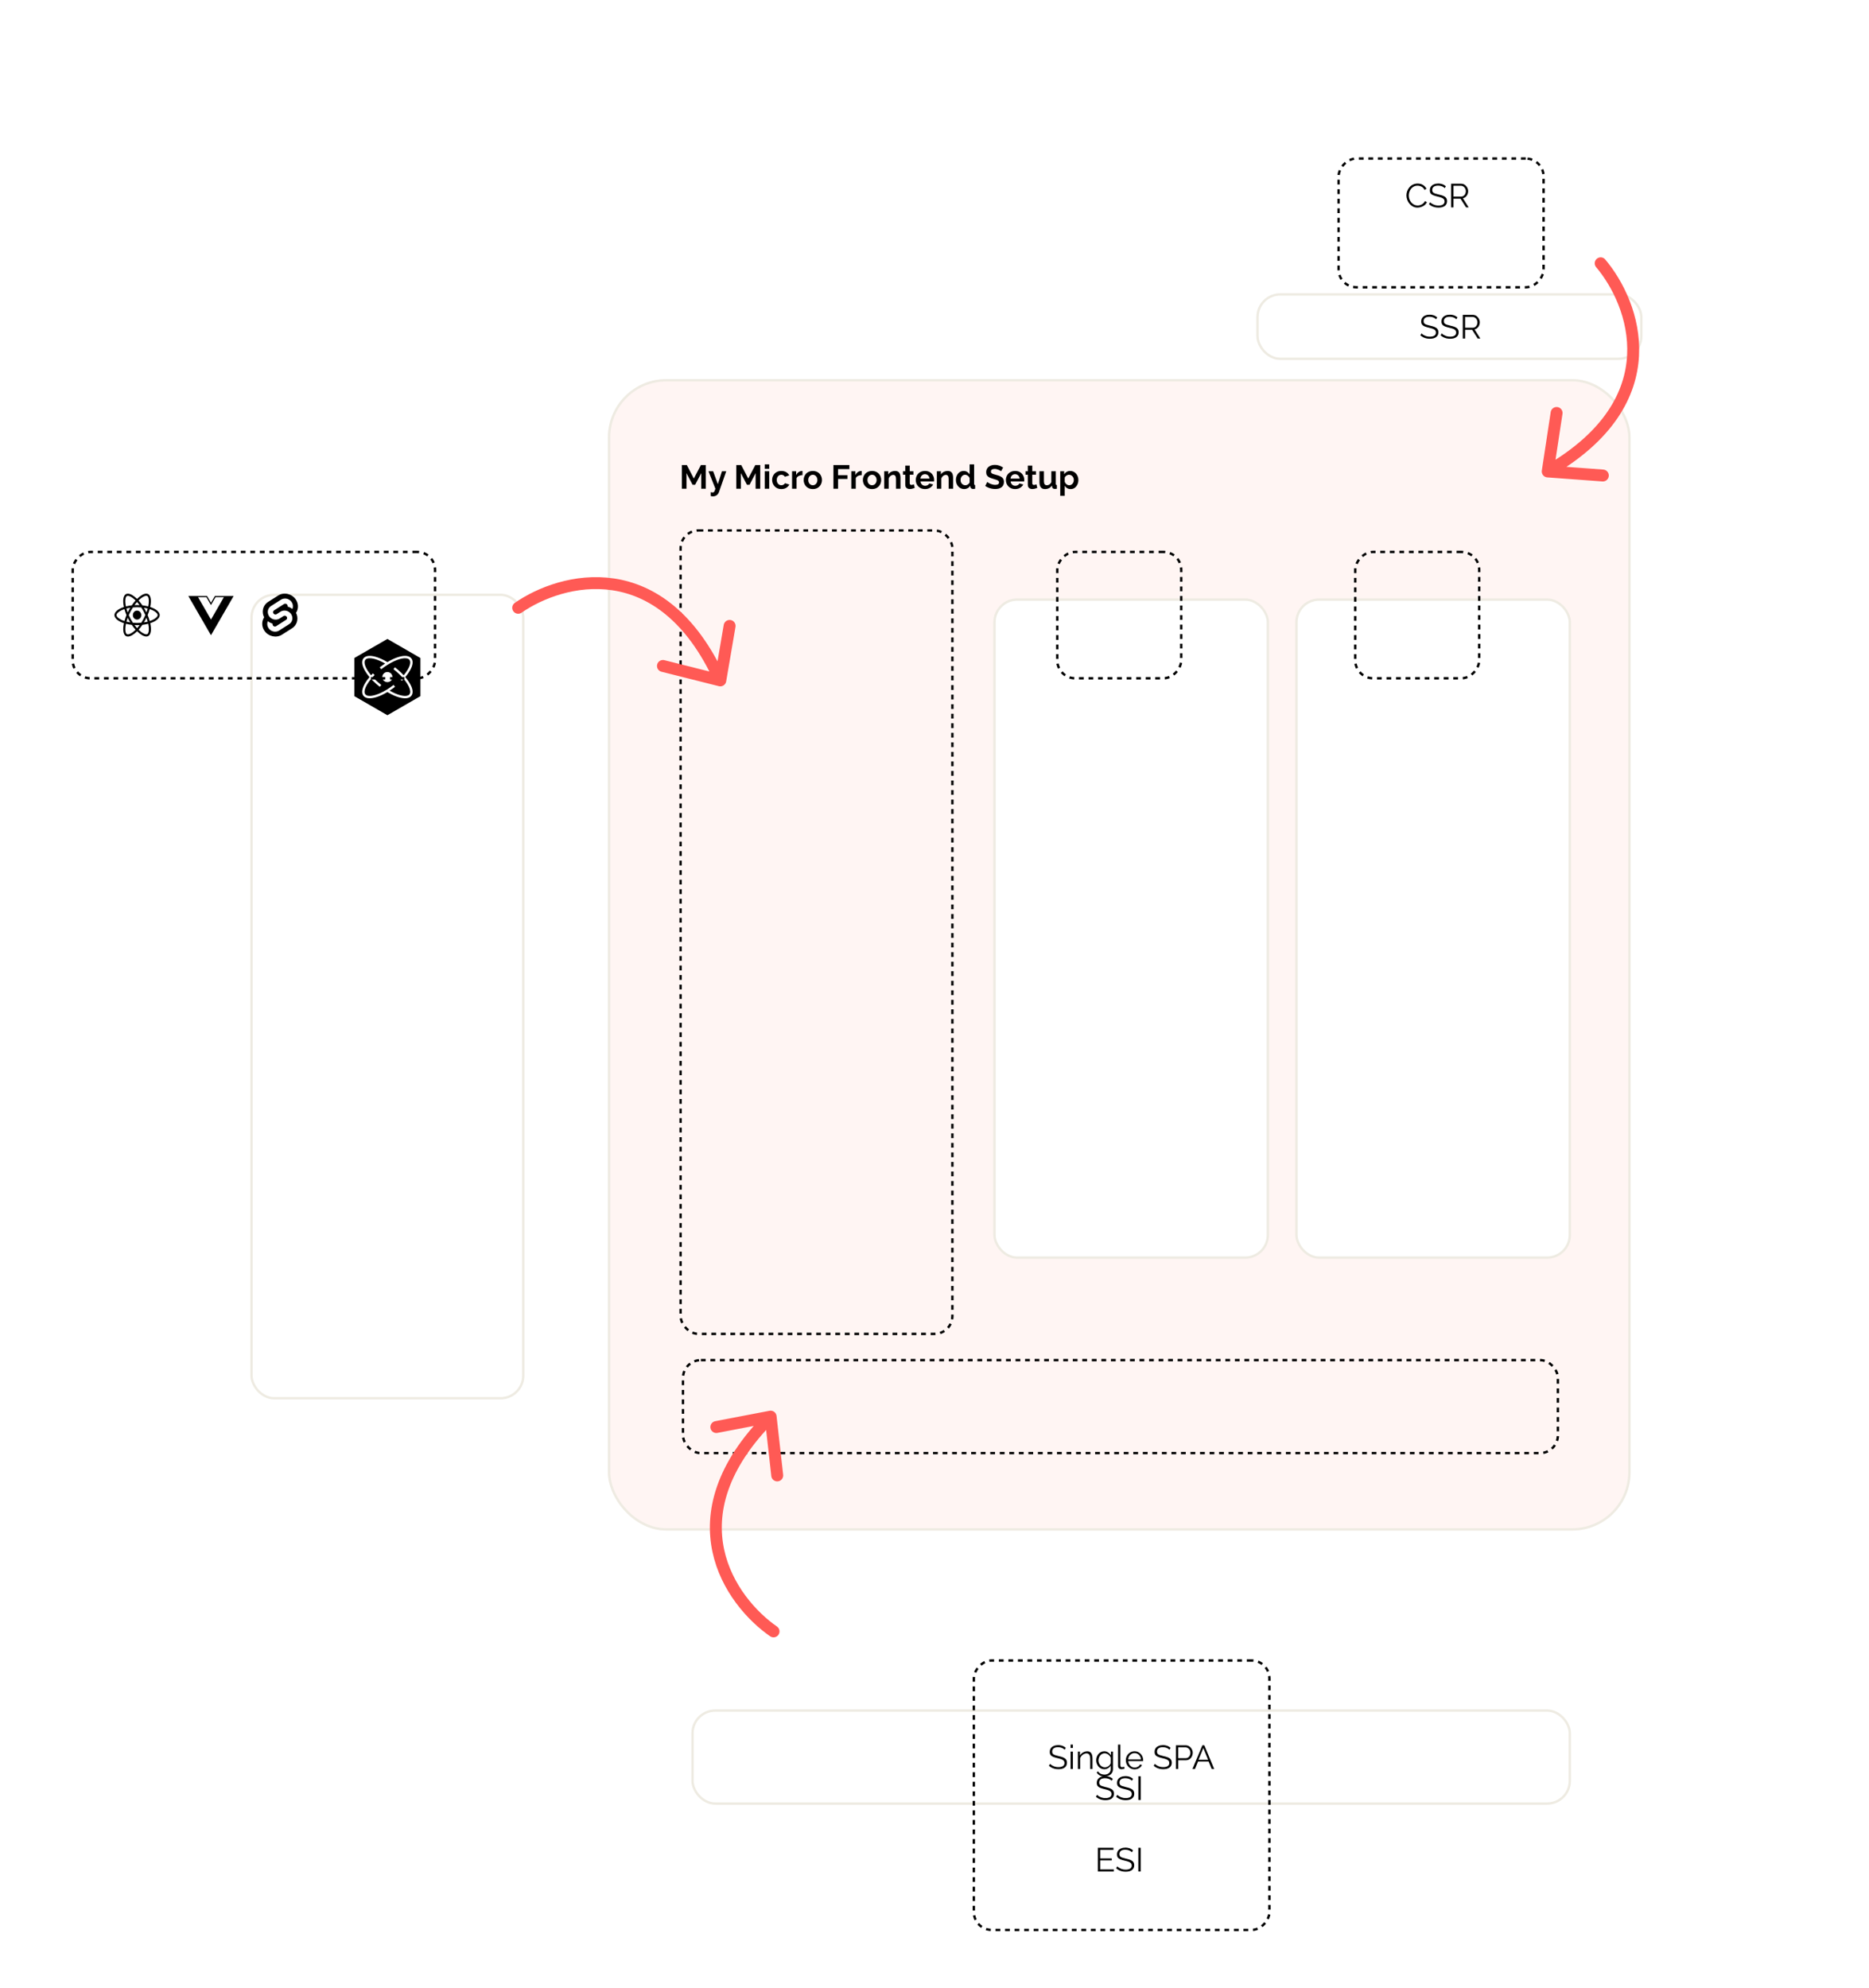 <svg width="784" height="834" viewBox="0 0 784 834" fill="none" xmlns="http://www.w3.org/2000/svg">
    <g filter="url(#filter0_i_0_1)">
        <g clip-path="url(#clip0_0_1)">
            <rect x="255" y="157" width="429" height="483" rx="24.5" fill="#FFF5F3"/>
            <g filter="url(#filter1_ddddd_0_1)">
                <rect x="412.167" y="222.5" width="114.667" height="276" rx="9.5" fill="white"/>
                <rect x="412.167" y="222.5" width="114.667" height="276" rx="9.5" stroke="#EEEBE2"/>
                <rect x="538.833" y="222.5" width="114.667" height="276" rx="9.5" fill="white"/>
                <rect x="538.833" y="222.5" width="114.667" height="276" rx="9.5" stroke="#EEEBE2"/>
            </g>
            <path d="M294.142 203V196.476L291.594 201.334H290.516L287.968 196.476V203H286.036V193.06H288.108L291.048 198.716L294.016 193.06H296.074V203H294.142ZM298.121 204.428C298.289 204.465 298.443 204.498 298.583 204.526C298.733 204.554 298.859 204.568 298.961 204.568C299.139 204.568 299.283 204.521 299.395 204.428C299.517 204.344 299.633 204.185 299.745 203.952C299.857 203.728 299.974 203.411 300.095 203L297.197 195.664H299.143L301.117 201.082L302.853 195.664H304.645L301.565 204.456C301.453 204.783 301.281 205.077 301.047 205.338C300.823 205.609 300.539 205.819 300.193 205.968C299.857 206.127 299.479 206.206 299.059 206.206C298.91 206.206 298.761 206.192 298.611 206.164C298.462 206.145 298.299 206.108 298.121 206.052V204.428ZM316.96 203V196.476L314.412 201.334H313.334L310.786 196.476V203H308.854V193.06H310.926L313.866 198.716L316.834 193.06H318.892V203H316.96ZM320.786 203V195.664H322.662V203H320.786ZM320.786 194.642V192.78H322.662V194.642H320.786ZM327.77 203.14C327.173 203.14 326.636 203.042 326.16 202.846C325.684 202.641 325.278 202.361 324.942 202.006C324.606 201.642 324.345 201.231 324.158 200.774C323.981 200.317 323.892 199.836 323.892 199.332C323.892 198.641 324.046 198.011 324.354 197.442C324.671 196.863 325.119 196.401 325.698 196.056C326.277 195.711 326.963 195.538 327.756 195.538C328.549 195.538 329.231 195.711 329.8 196.056C330.369 196.401 330.794 196.854 331.074 197.414L329.24 197.974C329.081 197.703 328.871 197.498 328.61 197.358C328.349 197.209 328.059 197.134 327.742 197.134C327.387 197.134 327.061 197.227 326.762 197.414C326.473 197.591 326.244 197.848 326.076 198.184C325.908 198.511 325.824 198.893 325.824 199.332C325.824 199.761 325.908 200.144 326.076 200.48C326.253 200.807 326.487 201.068 326.776 201.264C327.065 201.451 327.387 201.544 327.742 201.544C327.966 201.544 328.176 201.507 328.372 201.432C328.577 201.357 328.759 201.255 328.918 201.124C329.077 200.993 329.193 200.844 329.268 200.676L331.102 201.236C330.934 201.6 330.687 201.927 330.36 202.216C330.043 202.505 329.665 202.734 329.226 202.902C328.797 203.061 328.311 203.14 327.77 203.14ZM336.624 197.288C336.055 197.288 335.546 197.4 335.098 197.624C334.65 197.839 334.328 198.151 334.132 198.562V203H332.256V195.664H333.978V197.232C334.24 196.728 334.571 196.331 334.972 196.042C335.374 195.753 335.798 195.594 336.246 195.566C336.349 195.566 336.428 195.566 336.484 195.566C336.54 195.566 336.587 195.571 336.624 195.58V197.288ZM340.963 203.14C340.365 203.14 339.829 203.042 339.353 202.846C338.877 202.641 338.471 202.361 338.135 202.006C337.808 201.651 337.556 201.245 337.379 200.788C337.201 200.331 337.113 199.85 337.113 199.346C337.113 198.833 337.201 198.347 337.379 197.89C337.556 197.433 337.808 197.027 338.135 196.672C338.471 196.317 338.877 196.042 339.353 195.846C339.829 195.641 340.365 195.538 340.963 195.538C341.56 195.538 342.092 195.641 342.559 195.846C343.035 196.042 343.441 196.317 343.777 196.672C344.113 197.027 344.365 197.433 344.533 197.89C344.71 198.347 344.799 198.833 344.799 199.346C344.799 199.85 344.71 200.331 344.533 200.788C344.365 201.245 344.113 201.651 343.777 202.006C343.45 202.361 343.049 202.641 342.573 202.846C342.097 203.042 341.56 203.14 340.963 203.14ZM339.045 199.346C339.045 199.775 339.129 200.158 339.297 200.494C339.465 200.821 339.693 201.077 339.983 201.264C340.272 201.451 340.599 201.544 340.963 201.544C341.317 201.544 341.639 201.451 341.929 201.264C342.218 201.068 342.447 200.807 342.615 200.48C342.792 200.144 342.881 199.761 342.881 199.332C342.881 198.912 342.792 198.534 342.615 198.198C342.447 197.862 342.218 197.601 341.929 197.414C341.639 197.227 341.317 197.134 340.963 197.134C340.599 197.134 340.272 197.232 339.983 197.428C339.693 197.615 339.465 197.876 339.297 198.212C339.129 198.539 339.045 198.917 339.045 199.346ZM349.61 203V193.06H356.288V194.754H351.542V197.316H355.49V198.884H351.542V203H349.61ZM361.466 197.288C360.897 197.288 360.388 197.4 359.94 197.624C359.492 197.839 359.17 198.151 358.974 198.562V203H357.098V195.664H358.82V197.232C359.081 196.728 359.413 196.331 359.814 196.042C360.215 195.753 360.64 195.594 361.088 195.566C361.191 195.566 361.27 195.566 361.326 195.566C361.382 195.566 361.429 195.571 361.466 195.58V197.288ZM365.805 203.14C365.207 203.14 364.671 203.042 364.195 202.846C363.719 202.641 363.313 202.361 362.977 202.006C362.65 201.651 362.398 201.245 362.221 200.788C362.043 200.331 361.955 199.85 361.955 199.346C361.955 198.833 362.043 198.347 362.221 197.89C362.398 197.433 362.65 197.027 362.977 196.672C363.313 196.317 363.719 196.042 364.195 195.846C364.671 195.641 365.207 195.538 365.805 195.538C366.402 195.538 366.934 195.641 367.401 195.846C367.877 196.042 368.283 196.317 368.619 196.672C368.955 197.027 369.207 197.433 369.375 197.89C369.552 198.347 369.641 198.833 369.641 199.346C369.641 199.85 369.552 200.331 369.375 200.788C369.207 201.245 368.955 201.651 368.619 202.006C368.292 202.361 367.891 202.641 367.415 202.846C366.939 203.042 366.402 203.14 365.805 203.14ZM363.887 199.346C363.887 199.775 363.971 200.158 364.139 200.494C364.307 200.821 364.535 201.077 364.825 201.264C365.114 201.451 365.441 201.544 365.805 201.544C366.159 201.544 366.481 201.451 366.771 201.264C367.06 201.068 367.289 200.807 367.457 200.48C367.634 200.144 367.723 199.761 367.723 199.332C367.723 198.912 367.634 198.534 367.457 198.198C367.289 197.862 367.06 197.601 366.771 197.414C366.481 197.227 366.159 197.134 365.805 197.134C365.441 197.134 365.114 197.232 364.825 197.428C364.535 197.615 364.307 197.876 364.139 198.212C363.971 198.539 363.887 198.917 363.887 199.346ZM377.725 203H375.849V198.884C375.849 198.296 375.746 197.867 375.541 197.596C375.335 197.325 375.051 197.19 374.687 197.19C374.435 197.19 374.178 197.255 373.917 197.386C373.665 197.517 373.436 197.699 373.231 197.932C373.025 198.156 372.876 198.417 372.783 198.716V203H370.907V195.664H372.601V197.022C372.787 196.705 373.025 196.439 373.315 196.224C373.604 196 373.935 195.832 374.309 195.72C374.691 195.599 375.093 195.538 375.513 195.538C375.97 195.538 376.343 195.622 376.633 195.79C376.931 195.949 377.155 196.168 377.305 196.448C377.463 196.719 377.571 197.027 377.627 197.372C377.692 197.717 377.725 198.067 377.725 198.422V203ZM383.711 202.622C383.552 202.687 383.361 202.762 383.137 202.846C382.913 202.93 382.67 202.995 382.409 203.042C382.157 203.098 381.9 203.126 381.639 203.126C381.294 203.126 380.976 203.065 380.687 202.944C380.398 202.823 380.164 202.631 379.987 202.37C379.819 202.099 379.735 201.749 379.735 201.32V197.106H378.769V195.664H379.735V193.284H381.611V195.664H383.151V197.106H381.611V200.69C381.62 200.942 381.69 201.124 381.821 201.236C381.952 201.348 382.115 201.404 382.311 201.404C382.507 201.404 382.698 201.371 382.885 201.306C383.072 201.241 383.221 201.185 383.333 201.138L383.711 202.622ZM388.008 203.14C387.42 203.14 386.888 203.042 386.412 202.846C385.936 202.641 385.53 202.365 385.194 202.02C384.858 201.665 384.597 201.264 384.41 200.816C384.233 200.359 384.144 199.878 384.144 199.374C384.144 198.674 384.298 198.035 384.606 197.456C384.923 196.877 385.371 196.415 385.95 196.07C386.538 195.715 387.229 195.538 388.022 195.538C388.825 195.538 389.511 195.715 390.08 196.07C390.649 196.415 391.083 196.877 391.382 197.456C391.69 198.025 391.844 198.641 391.844 199.304C391.844 199.416 391.839 199.533 391.83 199.654C391.821 199.766 391.811 199.859 391.802 199.934H386.132C386.169 200.307 386.277 200.634 386.454 200.914C386.641 201.194 386.874 201.409 387.154 201.558C387.443 201.698 387.751 201.768 388.078 201.768C388.451 201.768 388.801 201.679 389.128 201.502C389.464 201.315 389.693 201.073 389.814 200.774L391.424 201.222C391.247 201.595 390.99 201.927 390.654 202.216C390.327 202.505 389.94 202.734 389.492 202.902C389.044 203.061 388.549 203.14 388.008 203.14ZM386.09 198.744H389.926C389.889 198.371 389.781 198.049 389.604 197.778C389.436 197.498 389.212 197.283 388.932 197.134C388.652 196.975 388.339 196.896 387.994 196.896C387.658 196.896 387.35 196.975 387.07 197.134C386.799 197.283 386.575 197.498 386.398 197.778C386.23 198.049 386.127 198.371 386.09 198.744ZM399.805 203H397.929V198.884C397.929 198.296 397.826 197.867 397.621 197.596C397.415 197.325 397.131 197.19 396.767 197.19C396.515 197.19 396.258 197.255 395.997 197.386C395.745 197.517 395.516 197.699 395.311 197.932C395.105 198.156 394.956 198.417 394.863 198.716V203H392.987V195.664H394.681V197.022C394.867 196.705 395.105 196.439 395.395 196.224C395.684 196 396.015 195.832 396.389 195.72C396.771 195.599 397.173 195.538 397.593 195.538C398.05 195.538 398.423 195.622 398.713 195.79C399.011 195.949 399.235 196.168 399.385 196.448C399.543 196.719 399.651 197.027 399.707 197.372C399.772 197.717 399.805 198.067 399.805 198.422V203ZM400.988 199.332C400.988 198.623 401.128 197.983 401.408 197.414C401.688 196.835 402.075 196.378 402.57 196.042C403.065 195.706 403.629 195.538 404.264 195.538C404.805 195.538 405.291 195.673 405.72 195.944C406.159 196.205 406.499 196.541 406.742 196.952V192.78H408.618V200.9C408.618 201.096 408.651 201.236 408.716 201.32C408.781 201.404 408.893 201.455 409.052 201.474V203C408.725 203.065 408.459 203.098 408.254 203.098C407.918 203.098 407.638 203.014 407.414 202.846C407.199 202.678 407.078 202.459 407.05 202.188L407.022 201.726C406.751 202.183 406.383 202.533 405.916 202.776C405.459 203.019 404.978 203.14 404.474 203.14C403.97 203.14 403.503 203.042 403.074 202.846C402.654 202.65 402.285 202.379 401.968 202.034C401.66 201.689 401.417 201.287 401.24 200.83C401.072 200.363 400.988 199.864 400.988 199.332ZM406.742 200.312V198.562C406.649 198.291 406.499 198.049 406.294 197.834C406.089 197.619 405.86 197.451 405.608 197.33C405.356 197.199 405.104 197.134 404.852 197.134C404.563 197.134 404.301 197.195 404.068 197.316C403.835 197.437 403.629 197.601 403.452 197.806C403.284 198.011 403.153 198.249 403.06 198.52C402.976 198.791 402.934 199.075 402.934 199.374C402.934 199.673 402.981 199.957 403.074 200.228C403.177 200.489 403.321 200.718 403.508 200.914C403.695 201.11 403.909 201.264 404.152 201.376C404.404 201.488 404.675 201.544 404.964 201.544C405.141 201.544 405.319 201.516 405.496 201.46C405.683 201.395 405.855 201.311 406.014 201.208C406.182 201.096 406.327 200.965 406.448 200.816C406.579 200.657 406.677 200.489 406.742 200.312ZM419.927 195.664C419.861 195.599 419.74 195.51 419.563 195.398C419.395 195.286 419.185 195.179 418.933 195.076C418.69 194.973 418.424 194.885 418.135 194.81C417.845 194.726 417.551 194.684 417.253 194.684C416.73 194.684 416.333 194.782 416.063 194.978C415.801 195.174 415.671 195.449 415.671 195.804C415.671 196.075 415.755 196.289 415.923 196.448C416.091 196.607 416.343 196.742 416.679 196.854C417.015 196.966 417.435 197.087 417.939 197.218C418.592 197.377 419.157 197.573 419.633 197.806C420.118 198.03 420.487 198.329 420.739 198.702C421 199.066 421.131 199.551 421.131 200.158C421.131 200.69 421.033 201.147 420.837 201.53C420.641 201.903 420.37 202.207 420.025 202.44C419.679 202.673 419.287 202.846 418.849 202.958C418.41 203.061 417.943 203.112 417.449 203.112C416.954 203.112 416.459 203.061 415.965 202.958C415.47 202.855 414.994 202.711 414.537 202.524C414.079 202.328 413.659 202.095 413.277 201.824L414.131 200.158C414.215 200.242 414.364 200.354 414.579 200.494C414.793 200.625 415.055 200.76 415.363 200.9C415.671 201.031 416.007 201.143 416.371 201.236C416.735 201.329 417.103 201.376 417.477 201.376C417.999 201.376 418.396 201.287 418.667 201.11C418.937 200.933 419.073 200.681 419.073 200.354C419.073 200.055 418.965 199.822 418.751 199.654C418.536 199.486 418.237 199.341 417.855 199.22C417.472 199.089 417.019 198.949 416.497 198.8C415.871 198.623 415.349 198.427 414.929 198.212C414.509 197.988 414.196 197.708 413.991 197.372C413.785 197.036 413.683 196.616 413.683 196.112C413.683 195.431 413.841 194.861 414.159 194.404C414.485 193.937 414.924 193.587 415.475 193.354C416.025 193.111 416.637 192.99 417.309 192.99C417.775 192.99 418.214 193.041 418.625 193.144C419.045 193.247 419.437 193.382 419.801 193.55C420.165 193.718 420.491 193.9 420.781 194.096L419.927 195.664ZM425.811 203.14C425.223 203.14 424.691 203.042 424.215 202.846C423.739 202.641 423.333 202.365 422.997 202.02C422.661 201.665 422.399 201.264 422.213 200.816C422.035 200.359 421.947 199.878 421.947 199.374C421.947 198.674 422.101 198.035 422.409 197.456C422.726 196.877 423.174 196.415 423.753 196.07C424.341 195.715 425.031 195.538 425.825 195.538C426.627 195.538 427.313 195.715 427.883 196.07C428.452 196.415 428.886 196.877 429.185 197.456C429.493 198.025 429.647 198.641 429.647 199.304C429.647 199.416 429.642 199.533 429.633 199.654C429.623 199.766 429.614 199.859 429.605 199.934H423.935C423.972 200.307 424.079 200.634 424.257 200.914C424.443 201.194 424.677 201.409 424.957 201.558C425.246 201.698 425.554 201.768 425.881 201.768C426.254 201.768 426.604 201.679 426.931 201.502C427.267 201.315 427.495 201.073 427.617 200.774L429.227 201.222C429.049 201.595 428.793 201.927 428.457 202.216C428.13 202.505 427.743 202.734 427.295 202.902C426.847 203.061 426.352 203.14 425.811 203.14ZM423.893 198.744H427.729C427.691 198.371 427.584 198.049 427.407 197.778C427.239 197.498 427.015 197.283 426.735 197.134C426.455 196.975 426.142 196.896 425.797 196.896C425.461 196.896 425.153 196.975 424.873 197.134C424.602 197.283 424.378 197.498 424.201 197.778C424.033 198.049 423.93 198.371 423.893 198.744ZM435.117 202.622C434.959 202.687 434.767 202.762 434.543 202.846C434.319 202.93 434.077 202.995 433.815 203.042C433.563 203.098 433.307 203.126 433.045 203.126C432.7 203.126 432.383 203.065 432.093 202.944C431.804 202.823 431.571 202.631 431.393 202.37C431.225 202.099 431.141 201.749 431.141 201.32V197.106H430.175V195.664H431.141V193.284H433.017V195.664H434.557V197.106H433.017V200.69C433.027 200.942 433.097 201.124 433.227 201.236C433.358 201.348 433.521 201.404 433.717 201.404C433.913 201.404 434.105 201.371 434.291 201.306C434.478 201.241 434.627 201.185 434.739 201.138L435.117 202.622ZM436.024 200.256V195.664H437.9V199.85C437.9 200.41 438.003 200.835 438.208 201.124C438.414 201.404 438.717 201.544 439.118 201.544C439.361 201.544 439.599 201.497 439.832 201.404C440.075 201.301 440.294 201.152 440.49 200.956C440.696 200.76 440.868 200.513 441.008 200.214V195.664H442.884V200.9C442.884 201.096 442.917 201.236 442.982 201.32C443.057 201.404 443.174 201.455 443.332 201.474V203C443.146 203.028 442.987 203.047 442.856 203.056C442.735 203.075 442.623 203.084 442.52 203.084C442.184 203.084 441.909 203.009 441.694 202.86C441.489 202.701 441.368 202.487 441.33 202.216L441.288 201.628C440.962 202.123 440.542 202.501 440.028 202.762C439.515 203.014 438.95 203.14 438.334 203.14C437.578 203.14 437.004 202.897 436.612 202.412C436.22 201.917 436.024 201.199 436.024 200.256ZM449.145 203.14C448.575 203.14 448.071 203.014 447.633 202.762C447.203 202.501 446.867 202.151 446.625 201.712V205.982H444.749V195.664H446.387V196.924C446.667 196.495 447.021 196.159 447.451 195.916C447.88 195.664 448.37 195.538 448.921 195.538C449.415 195.538 449.868 195.636 450.279 195.832C450.699 196.028 451.063 196.303 451.371 196.658C451.679 197.003 451.917 197.405 452.085 197.862C452.262 198.31 452.351 198.795 452.351 199.318C452.351 200.027 452.211 200.671 451.931 201.25C451.66 201.829 451.282 202.291 450.797 202.636C450.321 202.972 449.77 203.14 449.145 203.14ZM448.515 201.544C448.804 201.544 449.065 201.483 449.299 201.362C449.532 201.241 449.733 201.077 449.901 200.872C450.078 200.657 450.209 200.419 450.293 200.158C450.386 199.887 450.433 199.607 450.433 199.318C450.433 199.01 450.381 198.725 450.279 198.464C450.185 198.203 450.045 197.974 449.859 197.778C449.672 197.573 449.453 197.414 449.201 197.302C448.958 197.19 448.692 197.134 448.403 197.134C448.225 197.134 448.043 197.167 447.857 197.232C447.679 197.288 447.507 197.372 447.339 197.484C447.171 197.596 447.021 197.727 446.891 197.876C446.769 198.025 446.681 198.189 446.625 198.366V200.088C446.737 200.359 446.886 200.606 447.073 200.83C447.269 201.054 447.493 201.231 447.745 201.362C447.997 201.483 448.253 201.544 448.515 201.544Z" fill="black"/>
        </g>
        <rect x="255.5" y="157.5" width="428" height="482" rx="24" stroke="#EEEBE2"/>
    </g>
    <g filter="url(#filter2_ddddd_0_1)">
        <rect x="100.5" y="222.5" width="114" height="337" rx="9.5" fill="white"/>
        <rect x="100.5" y="222.5" width="114" height="337" rx="9.5" stroke="#EEEBE2"/>
        <path d="M157.501 254.875C156.937 254.875 156.396 255.099 155.998 255.497C155.599 255.896 155.375 256.436 155.375 257C155.375 257.564 155.599 258.104 155.998 258.503C156.396 258.901 156.937 259.125 157.501 259.125C158.064 259.125 158.605 258.901 159.004 258.503C159.402 258.104 159.626 257.564 159.626 257C159.626 256.436 159.402 255.896 159.004 255.497C158.605 255.099 158.064 254.875 157.501 254.875ZM164.833 249.101C165.12 249.094 165.408 249.119 165.69 249.173C165.914 249.217 166.129 249.294 166.33 249.403C166.476 249.484 166.607 249.59 166.717 249.716C166.824 249.84 166.908 249.982 166.963 250.136C167.031 250.33 167.069 250.533 167.075 250.739C167.085 250.999 167.055 251.269 166.998 251.543C166.921 251.898 166.812 252.245 166.673 252.58C166.49 253.025 166.267 253.46 166.019 253.884C165.69 254.439 165.327 254.975 164.93 255.493C164.737 255.748 164.53 255.995 164.323 256.241C164.031 255.924 163.732 255.613 163.426 255.308C162.561 254.458 161.648 253.658 160.693 252.912L160.669 252.893L160.054 253.683L160.078 253.701C161.003 254.423 161.887 255.198 162.723 256.021C163.044 256.337 163.357 256.661 163.661 256.995C163.529 257.139 163.402 257.288 163.266 257.429C163.134 257.568 163 257.705 162.865 257.84L163.571 258.547C163.713 258.406 163.852 258.264 163.989 258.12C164.102 258.003 164.207 257.877 164.319 257.757C164.406 257.861 164.499 257.96 164.583 258.065C165.021 258.602 165.425 259.163 165.795 259.748C166.077 260.196 166.334 260.656 166.547 261.129C166.708 261.476 166.839 261.835 166.938 262.204C167.014 262.481 167.059 262.766 167.074 263.053C167.085 263.291 167.065 263.521 167.007 263.731C166.964 263.892 166.893 264.044 166.798 264.181C166.704 264.315 166.586 264.431 166.45 264.523C166.278 264.636 166.09 264.722 165.893 264.777C165.642 264.849 165.373 264.885 165.093 264.897C164.738 264.911 164.375 264.884 164.007 264.831C163.526 264.757 163.051 264.651 162.585 264.513C161.966 264.331 161.358 264.104 160.759 263.847H160.758C159.978 263.505 159.217 263.122 158.478 262.7L158.445 262.68C159.217 262.182 159.967 261.651 160.693 261.088L160.413 260.728L160.694 261.088L160.718 261.068L160.101 260.281L160.078 260.3C159.154 261.024 158.189 261.694 157.187 262.307C156.4 262.788 155.587 263.225 154.751 263.617C154.125 263.912 153.483 264.168 152.826 264.385C152.328 264.55 151.819 264.682 151.303 264.78C150.928 264.853 150.548 264.893 150.166 264.9C149.878 264.906 149.591 264.882 149.309 264.827C149.085 264.783 148.869 264.706 148.669 264.597C148.376 264.438 148.151 264.178 148.035 263.865C147.967 263.671 147.929 263.467 147.923 263.261C147.916 262.991 147.942 262.721 148.001 262.457C148.074 262.109 148.187 261.764 148.327 261.421C148.515 260.972 148.733 260.537 148.981 260.117C149.473 259.282 150.04 258.494 150.675 257.761C150.985 258.096 151.301 258.424 151.625 258.744C152.478 259.578 153.377 260.364 154.318 261.097L154.933 260.309C154.022 259.599 153.151 258.839 152.326 258.031C151.987 257.697 151.658 257.356 151.338 257.005C151.469 256.86 151.6 256.715 151.731 256.572C151.868 256.43 152.006 256.289 152.145 256.149L151.438 255.443C151.294 255.588 151.151 255.733 151.01 255.88C150.897 255.999 150.79 256.124 150.679 256.244C150.606 256.156 150.527 256.073 150.454 255.984C150.016 255.446 149.608 254.884 149.233 254.3C148.949 253.855 148.694 253.392 148.471 252.913C148.301 252.554 148.164 252.18 148.061 251.796C147.985 251.519 147.939 251.234 147.925 250.947C147.913 250.719 147.935 250.491 147.991 250.271C148.037 250.104 148.106 249.954 148.201 249.819C148.291 249.688 148.413 249.571 148.549 249.477C148.721 249.365 148.909 249.279 149.107 249.224C149.368 249.152 149.636 249.111 149.906 249.104C150.269 249.093 150.632 249.115 150.991 249.168C151.472 249.242 151.948 249.349 152.414 249.488C153.035 249.673 153.645 249.896 154.239 250.155C155.032 250.499 155.805 250.888 156.554 251.32C155.778 251.821 155.025 252.356 154.295 252.923L154.911 253.709C155.82 252.997 156.768 252.336 157.751 251.731C158.54 251.246 159.355 250.806 160.191 250.411C160.823 250.115 161.466 249.851 162.122 249.633C162.622 249.465 163.132 249.33 163.65 249.229C164.047 249.155 164.443 249.107 164.833 249.101ZM164.819 248.101C164.365 248.111 163.912 248.159 163.466 248.245C162.904 248.356 162.349 248.502 161.806 248.684C161.111 248.917 160.43 249.192 159.767 249.505C158.99 249.868 158.239 250.281 157.506 250.719C156.584 250.161 155.625 249.665 154.637 249.236C154.005 248.962 153.357 248.725 152.697 248.528C152.185 248.374 151.663 248.258 151.134 248.179C150.715 248.114 150.291 248.089 149.867 248.105C149.529 248.119 149.179 248.163 148.833 248.261C148.531 248.346 148.245 248.478 147.985 248.653C147.513 248.974 147.174 249.454 147.029 250.005C146.944 250.326 146.909 250.657 146.926 250.988C146.943 251.348 147 251.705 147.095 252.052C147.215 252.491 147.371 252.919 147.563 253.331C147.806 253.849 148.082 254.352 148.39 254.835C148.784 255.453 149.215 256.047 149.679 256.615C149.786 256.745 149.901 256.868 150.01 256.996C149.756 257.291 149.511 257.593 149.274 257.901C148.859 258.445 148.469 259.013 148.118 259.611C147.845 260.071 147.605 260.55 147.401 261.044C147.239 261.435 147.113 261.841 147.023 262.255C146.948 262.597 146.916 262.947 146.926 263.297C146.934 263.61 146.993 263.92 147.099 264.215V264.216C147.297 264.75 147.681 265.195 148.179 265.469C148.47 265.629 148.783 265.743 149.109 265.807C149.462 265.877 149.822 265.908 150.182 265.9C150.619 265.89 151.055 265.845 151.485 265.764L151.486 265.763C152.047 265.66 152.599 265.517 153.139 265.336C153.833 265.105 154.512 264.833 155.174 264.523C155.969 264.15 156.744 263.736 157.497 263.283C157.658 263.379 157.82 263.474 157.985 263.568C158.755 264.011 159.55 264.411 160.365 264.765C160.997 265.039 161.645 265.275 162.305 265.472C162.811 265.621 163.334 265.744 163.867 265.821C164.286 265.884 164.71 265.909 165.134 265.896C165.473 265.883 165.822 265.837 166.169 265.739C166.459 265.655 166.75 265.531 167.017 265.347C167.487 265.025 167.827 264.545 167.973 263.995C168.063 263.664 168.089 263.332 168.075 263.013C168.058 262.653 168.001 262.296 167.906 261.948C167.791 261.526 167.642 261.115 167.459 260.717C167.22 260.2 166.947 259.698 166.643 259.215C166.25 258.599 165.823 258.006 165.365 257.437C165.245 257.289 165.114 257.149 164.991 257.005C165.244 256.71 165.489 256.408 165.727 256.1C166.142 255.555 166.533 254.987 166.883 254.389C167.156 253.929 167.396 253.45 167.601 252.956C167.762 252.565 167.889 252.16 167.978 251.747C168.049 251.413 168.089 251.063 168.075 250.703C168.067 250.39 168.008 250.08 167.902 249.785V249.784C167.704 249.25 167.321 248.805 166.822 248.531C166.531 248.371 166.218 248.258 165.893 248.195C165.539 248.124 165.179 248.093 164.819 248.101ZM157.501 241L171.357 249V265L157.501 273L143.643 265V249L157.501 241Z" fill="black"/>
    </g>
    <g filter="url(#filter3_ddddd_0_1)">
        <rect x="285.5" y="690.5" width="368" height="39" rx="9.5" fill="white"/>
        <rect x="285.5" y="690.5" width="368" height="39" rx="9.5" stroke="#EEEBE2"/>
        <path d="M441.597 706.922C441.457 706.763 441.294 706.623 441.107 706.502C440.92 706.371 440.71 706.259 440.477 706.166C440.244 706.073 439.992 705.998 439.721 705.942C439.46 705.886 439.18 705.858 438.881 705.858C438.013 705.858 437.374 706.026 436.963 706.362C436.562 706.689 436.361 707.137 436.361 707.706C436.361 708.098 436.454 708.406 436.641 708.63C436.837 708.854 437.14 709.036 437.551 709.176C437.962 709.316 438.484 709.461 439.119 709.61C439.828 709.759 440.44 709.937 440.953 710.142C441.466 710.347 441.863 710.627 442.143 710.982C442.423 711.327 442.563 711.799 442.563 712.396C442.563 712.853 442.474 713.25 442.297 713.586C442.12 713.922 441.872 714.202 441.555 714.426C441.238 714.65 440.86 714.818 440.421 714.93C439.982 715.033 439.502 715.084 438.979 715.084C438.466 715.084 437.971 715.033 437.495 714.93C437.028 714.818 436.585 714.659 436.165 714.454C435.745 714.239 435.353 713.969 434.989 713.642L435.479 712.844C435.656 713.031 435.866 713.208 436.109 713.376C436.361 713.535 436.636 713.679 436.935 713.81C437.243 713.941 437.57 714.043 437.915 714.118C438.27 714.183 438.634 714.216 439.007 714.216C439.8 714.216 440.416 714.071 440.855 713.782C441.303 713.493 441.527 713.063 441.527 712.494C441.527 712.083 441.415 711.757 441.191 711.514C440.967 711.262 440.631 711.057 440.183 710.898C439.735 710.739 439.184 710.585 438.531 710.436C437.84 710.277 437.257 710.1 436.781 709.904C436.305 709.708 435.946 709.451 435.703 709.134C435.47 708.807 435.353 708.378 435.353 707.846C435.353 707.23 435.502 706.712 435.801 706.292C436.109 705.863 436.529 705.541 437.061 705.326C437.593 705.102 438.204 704.99 438.895 704.99C439.334 704.99 439.74 705.037 440.113 705.13C440.496 705.214 440.846 705.34 441.163 705.508C441.49 705.676 441.793 705.886 442.073 706.138L441.597 706.922ZM444.095 715V707.706H445.047V715H444.095ZM444.095 706.18V704.78H445.047V706.18H444.095ZM453.276 715H452.324V710.926C452.324 710.067 452.198 709.442 451.946 709.05C451.694 708.649 451.297 708.448 450.756 708.448C450.382 708.448 450.014 708.541 449.65 708.728C449.286 708.905 448.964 709.153 448.684 709.47C448.413 709.778 448.217 710.133 448.096 710.534V715H447.144V707.706H448.012V709.358C448.208 709.003 448.464 708.695 448.782 708.434C449.099 708.163 449.458 707.953 449.86 707.804C450.261 707.655 450.676 707.58 451.106 707.58C451.507 707.58 451.848 707.655 452.128 707.804C452.408 707.953 452.632 708.168 452.8 708.448C452.968 708.719 453.089 709.05 453.164 709.442C453.238 709.825 453.276 710.254 453.276 710.73V715ZM458.232 715.098C457.737 715.098 457.28 714.995 456.86 714.79C456.44 714.585 456.076 714.309 455.768 713.964C455.469 713.609 455.236 713.208 455.068 712.76C454.9 712.312 454.816 711.85 454.816 711.374C454.816 710.861 454.895 710.38 455.054 709.932C455.222 709.475 455.455 709.069 455.754 708.714C456.062 708.359 456.421 708.084 456.832 707.888C457.243 707.683 457.7 707.58 458.204 707.58C458.829 707.58 459.371 707.739 459.828 708.056C460.295 708.373 460.687 708.765 461.004 709.232V707.706H461.858V715.028C461.858 715.7 461.695 716.265 461.368 716.722C461.051 717.189 460.617 717.539 460.066 717.772C459.525 718.005 458.932 718.122 458.288 718.122C457.457 718.122 456.785 717.973 456.272 717.674C455.759 717.375 455.339 716.974 455.012 716.47L455.6 716.008C455.889 716.465 456.272 716.806 456.748 717.03C457.233 717.254 457.747 717.366 458.288 717.366C458.764 717.366 459.198 717.277 459.59 717.1C459.991 716.932 460.309 716.675 460.542 716.33C460.785 715.985 460.906 715.551 460.906 715.028V713.586C460.626 714.043 460.243 714.412 459.758 714.692C459.273 714.963 458.764 715.098 458.232 715.098ZM458.498 714.3C458.787 714.3 459.063 714.249 459.324 714.146C459.595 714.043 459.842 713.908 460.066 713.74C460.29 713.563 460.477 713.367 460.626 713.152C460.775 712.937 460.869 712.718 460.906 712.494V710.24C460.766 709.885 460.565 709.573 460.304 709.302C460.043 709.022 459.744 708.807 459.408 708.658C459.081 708.499 458.741 708.42 458.386 708.42C457.975 708.42 457.607 708.509 457.28 708.686C456.963 708.854 456.692 709.083 456.468 709.372C456.253 709.652 456.085 709.969 455.964 710.324C455.843 710.679 455.782 711.033 455.782 711.388C455.782 711.78 455.852 712.153 455.992 712.508C456.132 712.853 456.323 713.166 456.566 713.446C456.818 713.717 457.107 713.927 457.434 714.076C457.77 714.225 458.125 714.3 458.498 714.3ZM464.002 704.78H464.954V713.348C464.954 713.712 465.019 713.95 465.15 714.062C465.281 714.174 465.439 714.23 465.626 714.23C465.794 714.23 465.962 714.211 466.13 714.174C466.298 714.137 466.443 714.099 466.564 714.062L466.732 714.832C466.555 714.907 466.335 714.967 466.074 715.014C465.822 715.061 465.603 715.084 465.416 715.084C464.987 715.084 464.641 714.958 464.38 714.706C464.128 714.454 464.002 714.109 464.002 713.67V704.78ZM470.925 715.14C470.402 715.14 469.917 715.042 469.469 714.846C469.021 714.641 468.633 714.365 468.307 714.02C467.98 713.665 467.723 713.259 467.537 712.802C467.359 712.345 467.271 711.855 467.271 711.332C467.271 710.651 467.425 710.025 467.733 709.456C468.05 708.887 468.484 708.434 469.035 708.098C469.585 707.753 470.211 707.58 470.911 707.58C471.629 707.58 472.255 707.753 472.787 708.098C473.328 708.443 473.753 708.901 474.061 709.47C474.369 710.03 474.523 710.646 474.523 711.318C474.523 711.393 474.523 711.467 474.523 711.542C474.523 711.607 474.518 711.659 474.509 711.696H468.265C468.311 712.219 468.456 712.685 468.699 713.096C468.951 713.497 469.273 713.819 469.665 714.062C470.066 714.295 470.5 714.412 470.967 714.412C471.443 714.412 471.891 714.291 472.311 714.048C472.74 713.805 473.039 713.488 473.207 713.096L474.033 713.32C473.883 713.665 473.655 713.978 473.347 714.258C473.039 714.538 472.675 714.757 472.255 714.916C471.844 715.065 471.401 715.14 470.925 715.14ZM468.237 711.01H473.627C473.589 710.478 473.445 710.011 473.193 709.61C472.95 709.209 472.628 708.896 472.227 708.672C471.835 708.439 471.401 708.322 470.925 708.322C470.449 708.322 470.015 708.439 469.623 708.672C469.231 708.896 468.909 709.213 468.657 709.624C468.414 710.025 468.274 710.487 468.237 711.01ZM485.566 706.922C485.426 706.763 485.262 706.623 485.076 706.502C484.889 706.371 484.679 706.259 484.446 706.166C484.212 706.073 483.96 705.998 483.69 705.942C483.428 705.886 483.148 705.858 482.85 705.858C481.982 705.858 481.342 706.026 480.932 706.362C480.53 706.689 480.33 707.137 480.33 707.706C480.33 708.098 480.423 708.406 480.61 708.63C480.806 708.854 481.109 709.036 481.52 709.176C481.93 709.316 482.453 709.461 483.088 709.61C483.797 709.759 484.408 709.937 484.922 710.142C485.435 710.347 485.832 710.627 486.112 710.982C486.392 711.327 486.532 711.799 486.532 712.396C486.532 712.853 486.443 713.25 486.266 713.586C486.088 713.922 485.841 714.202 485.524 714.426C485.206 714.65 484.828 714.818 484.39 714.93C483.951 715.033 483.47 715.084 482.948 715.084C482.434 715.084 481.94 715.033 481.464 714.93C480.997 714.818 480.554 714.659 480.134 714.454C479.714 714.239 479.322 713.969 478.958 713.642L479.448 712.844C479.625 713.031 479.835 713.208 480.078 713.376C480.33 713.535 480.605 713.679 480.904 713.81C481.212 713.941 481.538 714.043 481.884 714.118C482.238 714.183 482.602 714.216 482.976 714.216C483.769 714.216 484.385 714.071 484.824 713.782C485.272 713.493 485.496 713.063 485.496 712.494C485.496 712.083 485.384 711.757 485.16 711.514C484.936 711.262 484.6 711.057 484.152 710.898C483.704 710.739 483.153 710.585 482.5 710.436C481.809 710.277 481.226 710.1 480.75 709.904C480.274 709.708 479.914 709.451 479.672 709.134C479.438 708.807 479.322 708.378 479.322 707.846C479.322 707.23 479.471 706.712 479.77 706.292C480.078 705.863 480.498 705.541 481.03 705.326C481.562 705.102 482.173 704.99 482.864 704.99C483.302 704.99 483.708 705.037 484.082 705.13C484.464 705.214 484.814 705.34 485.132 705.508C485.458 705.676 485.762 705.886 486.042 706.138L485.566 706.922ZM488.26 715V705.06H492.376C492.805 705.06 493.197 705.149 493.552 705.326C493.916 705.503 494.228 705.746 494.49 706.054C494.751 706.353 494.956 706.689 495.106 707.062C495.255 707.426 495.33 707.799 495.33 708.182C495.33 708.723 495.208 709.237 494.966 709.722C494.732 710.198 494.401 710.585 493.972 710.884C493.542 711.183 493.038 711.332 492.46 711.332H489.24V715H488.26ZM489.24 710.464H492.418C492.81 710.464 493.15 710.357 493.44 710.142C493.729 709.927 493.953 709.647 494.112 709.302C494.27 708.957 494.35 708.583 494.35 708.182C494.35 707.771 494.256 707.393 494.07 707.048C493.883 706.703 493.636 706.432 493.328 706.236C493.029 706.031 492.698 705.928 492.334 705.928H489.24V710.464ZM499.365 705.06H500.191L504.321 715H503.285L501.997 711.892H497.531L496.257 715H495.207L499.365 705.06ZM501.773 711.122L499.771 706.208L497.741 711.122H501.773Z" fill="black"/>
    </g>
    <path d="M466.316 746.922C466.176 746.763 466.012 746.623 465.826 746.502C465.639 746.371 465.429 746.259 465.196 746.166C464.962 746.073 464.71 745.998 464.44 745.942C464.178 745.886 463.898 745.858 463.6 745.858C462.732 745.858 462.092 746.026 461.682 746.362C461.28 746.689 461.08 747.137 461.08 747.706C461.08 748.098 461.173 748.406 461.36 748.63C461.556 748.854 461.859 749.036 462.27 749.176C462.68 749.316 463.203 749.461 463.838 749.61C464.547 749.759 465.158 749.937 465.672 750.142C466.185 750.347 466.582 750.627 466.862 750.982C467.142 751.327 467.282 751.799 467.282 752.396C467.282 752.853 467.193 753.25 467.016 753.586C466.838 753.922 466.591 754.202 466.274 754.426C465.956 754.65 465.578 754.818 465.14 754.93C464.701 755.033 464.22 755.084 463.698 755.084C463.184 755.084 462.69 755.033 462.214 754.93C461.747 754.818 461.304 754.659 460.884 754.454C460.464 754.239 460.072 753.969 459.708 753.642L460.198 752.844C460.375 753.031 460.585 753.208 460.828 753.376C461.08 753.535 461.355 753.679 461.654 753.81C461.962 753.941 462.288 754.043 462.634 754.118C462.988 754.183 463.352 754.216 463.726 754.216C464.519 754.216 465.135 754.071 465.574 753.782C466.022 753.493 466.246 753.063 466.246 752.494C466.246 752.083 466.134 751.757 465.91 751.514C465.686 751.262 465.35 751.057 464.902 750.898C464.454 750.739 463.903 750.585 463.25 750.436C462.559 750.277 461.976 750.1 461.5 749.904C461.024 749.708 460.664 749.451 460.422 749.134C460.188 748.807 460.072 748.378 460.072 747.846C460.072 747.23 460.221 746.712 460.52 746.292C460.828 745.863 461.248 745.541 461.78 745.326C462.312 745.102 462.923 744.99 463.614 744.99C464.052 744.99 464.458 745.037 464.832 745.13C465.214 745.214 465.564 745.34 465.882 745.508C466.208 745.676 466.512 745.886 466.792 746.138L466.316 746.922ZM474.82 746.922C474.68 746.763 474.516 746.623 474.33 746.502C474.143 746.371 473.933 746.259 473.7 746.166C473.466 746.073 473.214 745.998 472.944 745.942C472.682 745.886 472.402 745.858 472.104 745.858C471.236 745.858 470.596 746.026 470.186 746.362C469.784 746.689 469.584 747.137 469.584 747.706C469.584 748.098 469.677 748.406 469.864 748.63C470.06 748.854 470.363 749.036 470.774 749.176C471.184 749.316 471.707 749.461 472.342 749.61C473.051 749.759 473.662 749.937 474.176 750.142C474.689 750.347 475.086 750.627 475.366 750.982C475.646 751.327 475.786 751.799 475.786 752.396C475.786 752.853 475.697 753.25 475.52 753.586C475.342 753.922 475.095 754.202 474.778 754.426C474.46 754.65 474.082 754.818 473.644 754.93C473.205 755.033 472.724 755.084 472.202 755.084C471.688 755.084 471.194 755.033 470.718 754.93C470.251 754.818 469.808 754.659 469.388 754.454C468.968 754.239 468.576 753.969 468.212 753.642L468.702 752.844C468.879 753.031 469.089 753.208 469.332 753.376C469.584 753.535 469.859 753.679 470.158 753.81C470.466 753.941 470.792 754.043 471.138 754.118C471.492 754.183 471.856 754.216 472.23 754.216C473.023 754.216 473.639 754.071 474.078 753.782C474.526 753.493 474.75 753.063 474.75 752.494C474.75 752.083 474.638 751.757 474.414 751.514C474.19 751.262 473.854 751.057 473.406 750.898C472.958 750.739 472.407 750.585 471.754 750.436C471.063 750.277 470.48 750.1 470.004 749.904C469.528 749.708 469.168 749.451 468.926 749.134C468.692 748.807 468.576 748.378 468.576 747.846C468.576 747.23 468.725 746.712 469.024 746.292C469.332 745.863 469.752 745.541 470.284 745.326C470.816 745.102 471.427 744.99 472.118 744.99C472.556 744.99 472.962 745.037 473.336 745.13C473.718 745.214 474.068 745.34 474.386 745.508C474.712 745.676 475.016 745.886 475.296 746.138L474.82 746.922ZM477.514 755V745.06H478.494V755H477.514Z" fill="black"/>
    <path d="M467.197 784.132V785H460.519V775.06H467.071V775.928H461.499V779.512H466.357V780.338H461.499V784.132H467.197ZM474.806 776.922C474.666 776.763 474.503 776.623 474.316 776.502C474.129 776.371 473.919 776.259 473.686 776.166C473.453 776.073 473.201 775.998 472.93 775.942C472.669 775.886 472.389 775.858 472.09 775.858C471.222 775.858 470.583 776.026 470.172 776.362C469.771 776.689 469.57 777.137 469.57 777.706C469.57 778.098 469.663 778.406 469.85 778.63C470.046 778.854 470.349 779.036 470.76 779.176C471.171 779.316 471.693 779.461 472.328 779.61C473.037 779.759 473.649 779.937 474.162 780.142C474.675 780.347 475.072 780.627 475.352 780.982C475.632 781.327 475.772 781.799 475.772 782.396C475.772 782.853 475.683 783.25 475.506 783.586C475.329 783.922 475.081 784.202 474.764 784.426C474.447 784.65 474.069 784.818 473.63 784.93C473.191 785.033 472.711 785.084 472.188 785.084C471.675 785.084 471.18 785.033 470.704 784.93C470.237 784.818 469.794 784.659 469.374 784.454C468.954 784.239 468.562 783.969 468.198 783.642L468.688 782.844C468.865 783.031 469.075 783.208 469.318 783.376C469.57 783.535 469.845 783.679 470.144 783.81C470.452 783.941 470.779 784.043 471.124 784.118C471.479 784.183 471.843 784.216 472.216 784.216C473.009 784.216 473.625 784.071 474.064 783.782C474.512 783.493 474.736 783.063 474.736 782.494C474.736 782.083 474.624 781.757 474.4 781.514C474.176 781.262 473.84 781.057 473.392 780.898C472.944 780.739 472.393 780.585 471.74 780.436C471.049 780.277 470.466 780.1 469.99 779.904C469.514 779.708 469.155 779.451 468.912 779.134C468.679 778.807 468.562 778.378 468.562 777.846C468.562 777.23 468.711 776.712 469.01 776.292C469.318 775.863 469.738 775.541 470.27 775.326C470.802 775.102 471.413 774.99 472.104 774.99C472.543 774.99 472.949 775.037 473.322 775.13C473.705 775.214 474.055 775.34 474.372 775.508C474.699 775.676 475.002 775.886 475.282 776.138L474.806 776.922ZM477.5 785V775.06H478.48V785H477.5Z" fill="black"/>
    <g filter="url(#filter4_ddddd_0_1)">
        <rect x="522.5" y="96.5" width="161" height="27" rx="9.5" fill="white"/>
        <rect x="522.5" y="96.5" width="161" height="27" rx="9.5" stroke="#EEEBE2"/>
        <path d="M597.402 106.922C597.262 106.763 597.098 106.623 596.912 106.502C596.725 106.371 596.515 106.259 596.282 106.166C596.048 106.073 595.796 105.998 595.526 105.942C595.264 105.886 594.984 105.858 594.686 105.858C593.818 105.858 593.178 106.026 592.768 106.362C592.366 106.689 592.166 107.137 592.166 107.706C592.166 108.098 592.259 108.406 592.446 108.63C592.642 108.854 592.945 109.036 593.356 109.176C593.766 109.316 594.289 109.461 594.924 109.61C595.633 109.759 596.244 109.937 596.758 110.142C597.271 110.347 597.668 110.627 597.948 110.982C598.228 111.327 598.368 111.799 598.368 112.396C598.368 112.853 598.279 113.25 598.102 113.586C597.924 113.922 597.677 114.202 597.36 114.426C597.042 114.65 596.664 114.818 596.226 114.93C595.787 115.033 595.306 115.084 594.784 115.084C594.27 115.084 593.776 115.033 593.3 114.93C592.833 114.818 592.39 114.659 591.97 114.454C591.55 114.239 591.158 113.969 590.794 113.642L591.284 112.844C591.461 113.031 591.671 113.208 591.914 113.376C592.166 113.535 592.441 113.679 592.74 113.81C593.048 113.941 593.374 114.043 593.72 114.118C594.074 114.183 594.438 114.216 594.812 114.216C595.605 114.216 596.221 114.071 596.66 113.782C597.108 113.493 597.332 113.063 597.332 112.494C597.332 112.083 597.22 111.757 596.996 111.514C596.772 111.262 596.436 111.057 595.988 110.898C595.54 110.739 594.989 110.585 594.336 110.436C593.645 110.277 593.062 110.1 592.586 109.904C592.11 109.708 591.75 109.451 591.508 109.134C591.274 108.807 591.158 108.378 591.158 107.846C591.158 107.23 591.307 106.712 591.606 106.292C591.914 105.863 592.334 105.541 592.866 105.326C593.398 105.102 594.009 104.99 594.7 104.99C595.138 104.99 595.544 105.037 595.918 105.13C596.3 105.214 596.65 105.34 596.968 105.508C597.294 105.676 597.598 105.886 597.878 106.138L597.402 106.922ZM605.906 106.922C605.766 106.763 605.602 106.623 605.416 106.502C605.229 106.371 605.019 106.259 604.786 106.166C604.552 106.073 604.3 105.998 604.03 105.942C603.768 105.886 603.488 105.858 603.19 105.858C602.322 105.858 601.682 106.026 601.272 106.362C600.87 106.689 600.67 107.137 600.67 107.706C600.67 108.098 600.763 108.406 600.95 108.63C601.146 108.854 601.449 109.036 601.86 109.176C602.27 109.316 602.793 109.461 603.428 109.61C604.137 109.759 604.748 109.937 605.262 110.142C605.775 110.347 606.172 110.627 606.452 110.982C606.732 111.327 606.872 111.799 606.872 112.396C606.872 112.853 606.783 113.25 606.606 113.586C606.428 113.922 606.181 114.202 605.864 114.426C605.546 114.65 605.168 114.818 604.73 114.93C604.291 115.033 603.81 115.084 603.288 115.084C602.774 115.084 602.28 115.033 601.804 114.93C601.337 114.818 600.894 114.659 600.474 114.454C600.054 114.239 599.662 113.969 599.298 113.642L599.788 112.844C599.965 113.031 600.175 113.208 600.418 113.376C600.67 113.535 600.945 113.679 601.244 113.81C601.552 113.941 601.878 114.043 602.224 114.118C602.578 114.183 602.942 114.216 603.316 114.216C604.109 114.216 604.725 114.071 605.164 113.782C605.612 113.493 605.836 113.063 605.836 112.494C605.836 112.083 605.724 111.757 605.5 111.514C605.276 111.262 604.94 111.057 604.492 110.898C604.044 110.739 603.493 110.585 602.84 110.436C602.149 110.277 601.566 110.1 601.09 109.904C600.614 109.708 600.254 109.451 600.012 109.134C599.778 108.807 599.662 108.378 599.662 107.846C599.662 107.23 599.811 106.712 600.11 106.292C600.418 105.863 600.838 105.541 601.37 105.326C601.902 105.102 602.513 104.99 603.204 104.99C603.642 104.99 604.048 105.037 604.422 105.13C604.804 105.214 605.154 105.34 605.472 105.508C605.798 105.676 606.102 105.886 606.382 106.138L605.906 106.922ZM608.6 115V105.06H612.8C613.229 105.06 613.621 105.149 613.976 105.326C614.33 105.503 614.638 105.746 614.9 106.054C615.17 106.353 615.376 106.689 615.516 107.062C615.665 107.426 615.74 107.799 615.74 108.182C615.74 108.658 615.646 109.106 615.46 109.526C615.282 109.946 615.026 110.301 614.69 110.59C614.363 110.879 613.976 111.071 613.528 111.164L615.964 115H614.858L612.52 111.332H609.58V115H608.6ZM609.58 110.464H612.828C613.22 110.464 613.56 110.357 613.85 110.142C614.139 109.927 614.363 109.647 614.522 109.302C614.68 108.947 614.76 108.574 614.76 108.182C614.76 107.781 614.666 107.412 614.48 107.076C614.302 106.731 614.06 106.455 613.752 106.25C613.453 106.035 613.117 105.928 612.744 105.928H609.58V110.464Z" fill="black"/>
    </g>
    <path d="M589.964 81.96C589.964 81.353 590.067 80.761 590.272 80.182C590.487 79.594 590.795 79.062 591.196 78.586C591.597 78.101 592.092 77.718 592.68 77.438C593.268 77.149 593.935 77.004 594.682 77.004C595.569 77.004 596.325 77.209 596.95 77.62C597.585 78.021 598.051 78.539 598.35 79.174L597.58 79.65C597.365 79.211 597.095 78.866 596.768 78.614C596.441 78.353 596.091 78.166 595.718 78.054C595.354 77.942 594.99 77.886 594.626 77.886C594.029 77.886 593.501 78.007 593.044 78.25C592.587 78.483 592.199 78.801 591.882 79.202C591.574 79.594 591.341 80.037 591.182 80.532C591.023 81.017 590.944 81.512 590.944 82.016C590.944 82.567 591.037 83.094 591.224 83.598C591.411 84.102 591.672 84.55 592.008 84.942C592.344 85.325 592.736 85.633 593.184 85.866C593.641 86.09 594.136 86.202 594.668 86.202C595.041 86.202 595.424 86.137 595.816 86.006C596.208 85.875 596.572 85.675 596.908 85.404C597.253 85.133 597.529 84.783 597.734 84.354L598.546 84.774C598.341 85.269 598.023 85.689 597.594 86.034C597.165 86.379 596.684 86.641 596.152 86.818C595.629 86.995 595.116 87.084 594.612 87.084C593.931 87.084 593.305 86.939 592.736 86.65C592.167 86.351 591.672 85.959 591.252 85.474C590.841 84.979 590.524 84.429 590.3 83.822C590.076 83.206 589.964 82.585 589.964 81.96ZM606.03 78.922C605.89 78.763 605.726 78.623 605.54 78.502C605.353 78.371 605.143 78.259 604.91 78.166C604.676 78.073 604.424 77.998 604.154 77.942C603.892 77.886 603.612 77.858 603.314 77.858C602.446 77.858 601.806 78.026 601.396 78.362C600.994 78.689 600.794 79.137 600.794 79.706C600.794 80.098 600.887 80.406 601.074 80.63C601.27 80.854 601.573 81.036 601.984 81.176C602.394 81.316 602.917 81.461 603.552 81.61C604.261 81.759 604.872 81.937 605.386 82.142C605.899 82.347 606.296 82.627 606.576 82.982C606.856 83.327 606.996 83.799 606.996 84.396C606.996 84.853 606.907 85.25 606.73 85.586C606.552 85.922 606.305 86.202 605.988 86.426C605.67 86.65 605.292 86.818 604.854 86.93C604.415 87.033 603.934 87.084 603.412 87.084C602.898 87.084 602.404 87.033 601.928 86.93C601.461 86.818 601.018 86.659 600.598 86.454C600.178 86.239 599.786 85.969 599.422 85.642L599.912 84.844C600.089 85.031 600.299 85.208 600.542 85.376C600.794 85.535 601.069 85.679 601.368 85.81C601.676 85.941 602.002 86.043 602.348 86.118C602.702 86.183 603.066 86.216 603.44 86.216C604.233 86.216 604.849 86.071 605.288 85.782C605.736 85.493 605.96 85.063 605.96 84.494C605.96 84.083 605.848 83.757 605.624 83.514C605.4 83.262 605.064 83.057 604.616 82.898C604.168 82.739 603.617 82.585 602.964 82.436C602.273 82.277 601.69 82.1 601.214 81.904C600.738 81.708 600.378 81.451 600.136 81.134C599.902 80.807 599.786 80.378 599.786 79.846C599.786 79.23 599.935 78.712 600.234 78.292C600.542 77.863 600.962 77.541 601.494 77.326C602.026 77.102 602.637 76.99 603.328 76.99C603.766 76.99 604.172 77.037 604.546 77.13C604.928 77.214 605.278 77.34 605.596 77.508C605.922 77.676 606.226 77.886 606.506 78.138L606.03 78.922ZM608.724 87V77.06H612.924C613.353 77.06 613.745 77.149 614.1 77.326C614.454 77.503 614.762 77.746 615.024 78.054C615.294 78.353 615.5 78.689 615.64 79.062C615.789 79.426 615.864 79.799 615.864 80.182C615.864 80.658 615.77 81.106 615.584 81.526C615.406 81.946 615.15 82.301 614.814 82.59C614.487 82.879 614.1 83.071 613.652 83.164L616.088 87H614.982L612.644 83.332H609.704V87H608.724ZM609.704 82.464H612.952C613.344 82.464 613.684 82.357 613.974 82.142C614.263 81.927 614.487 81.647 614.646 81.302C614.804 80.947 614.884 80.574 614.884 80.182C614.884 79.781 614.79 79.412 614.604 79.076C614.426 78.731 614.184 78.455 613.876 78.25C613.577 78.035 613.241 77.928 612.868 77.928H609.704V82.464Z" fill="black"/>
    <rect x="285.5" y="222.5" width="114" height="337" rx="7.5" stroke="black" stroke-dasharray="2 2"/>
    <rect x="-0.5" y="0.5" width="152" height="53" rx="7.5" transform="matrix(-1 0 0 1 182 231)" stroke="black" stroke-dasharray="2 2"/>
    <rect x="-0.5" y="0.5" width="52" height="53" rx="7.5" transform="matrix(-1 0 0 1 495 231)" stroke="black" stroke-dasharray="2 2"/>
    <rect x="-0.5" y="0.5" width="52" height="53" rx="7.5" transform="matrix(-1 0 0 1 620 231)" stroke="black" stroke-dasharray="2 2"/>
    <rect x="-0.5" y="0.5" width="124" height="113" rx="7.5" transform="matrix(-1 0 0 1 532 696)" stroke="black" stroke-dasharray="2 2"/>
    <rect x="-0.5" y="0.5" width="86" height="54" rx="7.5" transform="matrix(-1 0 0 1 647 66)" stroke="black" stroke-dasharray="2 2"/>
    <rect x="286.5" y="570.5" width="367" height="39" rx="7.5" stroke="black" stroke-dasharray="2 2"/>
    <path d="M217.367 254.936C235.332 242.456 277.439 231.075 302.15 285.391M302.15 285.391L278.088 279.336M302.15 285.391L306.054 262.533" stroke="#FF5A55" stroke-width="5" stroke-linecap="round"/>
    <path d="M671.442 110.442C685.582 127.132 700.934 167.96 649.228 197.748M649.228 197.748L652.956 173.217M649.228 197.748L672.354 199.449" stroke="#FF5A55" stroke-width="5" stroke-linecap="round"/>
    <path d="M324.483 684.285C306.494 671.84 281.064 636.401 323.259 594.206M323.259 594.206L326.031 618.863M323.259 594.206L300.485 598.569" stroke="#FF5A55" stroke-width="5" stroke-linecap="round"/>
    <path d="M59.265 258.002C59.265 258.501 59.079 258.98 58.747 259.333C58.415 259.686 57.965 259.885 57.496 259.885C57.027 259.885 56.576 259.687 56.244 259.334C55.912 258.981 55.726 258.502 55.726 258.002C55.726 257.503 55.912 257.024 56.244 256.671C56.576 256.318 57.026 256.119 57.495 256.119C57.965 256.119 58.415 256.318 58.747 256.671C59.079 257.024 59.265 257.503 59.265 258.002ZM61.362 249C60.296 249 58.902 249.809 57.492 251.208C56.083 249.816 54.688 249.017 53.623 249.017C53.299 249.017 53.003 249.095 52.748 249.251C51.659 249.919 51.415 252 51.977 254.611C49.568 255.403 48 256.668 48 258.002C48 259.341 49.575 260.61 51.992 261.396C51.435 264.017 51.684 266.101 52.775 266.768C53.028 266.926 53.321 267 53.647 267C54.712 267 56.107 266.192 57.517 264.79C58.926 266.183 60.321 266.982 61.386 266.982C61.71 266.982 62.005 266.907 62.261 266.751C63.349 266.084 63.593 264.003 63.031 261.391C65.433 260.606 67 259.338 67 258.002C67 256.663 65.425 255.394 63.008 254.607C63.565 251.988 63.316 249.902 62.225 249.234C61.962 249.077 61.664 248.996 61.362 249ZM61.358 249.918V249.923C61.536 249.923 61.679 249.96 61.8 250.03C62.327 250.352 62.556 251.575 62.377 253.149C62.335 253.537 62.265 253.945 62.179 254.362C61.37 254.154 60.548 254.003 59.72 253.912C59.226 253.188 58.688 252.5 58.109 251.852C59.369 250.605 60.553 249.921 61.359 249.919L61.358 249.918ZM53.623 249.935C54.424 249.935 55.614 250.615 56.877 251.855C56.334 252.461 55.792 253.149 55.278 253.911C54.447 254.002 53.624 254.153 52.813 254.364C52.728 253.969 52.661 253.57 52.612 253.169C52.43 251.596 52.655 250.373 53.178 250.047C53.328 249.971 53.494 249.939 53.623 249.935ZM57.488 252.503C57.849 252.899 58.208 253.338 58.565 253.82C58.217 253.803 57.86 253.792 57.5 253.792C57.135 253.791 56.776 253.801 56.423 253.82C56.772 253.339 57.132 252.898 57.488 252.503ZM57.5 254.715C58.086 254.715 58.669 254.743 59.243 254.793C59.565 255.284 59.877 255.806 60.18 256.359C60.474 256.899 60.742 257.445 60.986 257.998C60.742 258.55 60.474 259.101 60.184 259.64C59.883 260.196 59.572 260.725 59.25 261.215C58.088 261.323 56.919 261.325 55.757 261.219C55.425 260.711 55.112 260.188 54.82 259.653C54.526 259.113 54.258 258.567 54.014 258.014C54.259 257.453 54.526 256.904 54.816 256.369C55.117 255.813 55.428 255.286 55.75 254.795C56.332 254.741 56.916 254.713 57.5 254.713V254.715ZM54.622 254.929C54.432 255.246 54.242 255.571 54.065 255.905C53.888 256.234 53.72 256.563 53.562 256.894C53.352 256.342 53.174 255.791 53.027 255.254C53.534 255.128 54.068 255.015 54.622 254.929ZM60.37 254.929C60.921 255.014 61.45 255.123 61.958 255.254C61.815 255.787 61.637 256.334 61.435 256.882C61.112 256.212 60.757 255.56 60.371 254.929H60.37ZM62.795 255.497C63.178 255.624 63.541 255.764 63.883 255.916C65.254 256.539 66.141 257.355 66.141 258.001C66.137 258.648 65.25 259.467 63.879 260.086C63.547 260.237 63.183 260.374 62.806 260.501C62.569 259.645 62.278 258.806 61.936 257.991C62.292 257.135 62.577 256.299 62.795 255.495V255.497ZM52.19 255.5C52.41 256.309 52.701 257.148 53.061 258.01C52.721 258.82 52.434 259.654 52.201 260.506C51.818 260.379 51.454 260.238 51.117 260.085C49.746 259.464 48.859 258.648 48.859 258.001C48.859 257.355 49.746 256.534 51.117 255.916C51.449 255.765 51.813 255.628 52.19 255.5ZM61.435 259.104C61.645 259.658 61.823 260.209 61.971 260.745C61.464 260.877 60.929 260.989 60.374 261.073C60.76 260.437 61.114 259.78 61.435 259.104ZM53.562 259.121C53.721 259.451 53.887 259.781 54.069 260.111C54.251 260.44 54.437 260.761 54.627 261.073C54.093 260.991 53.563 260.883 53.039 260.748C53.181 260.218 53.36 259.669 53.562 259.12L53.562 259.121ZM62.187 261.637C62.275 262.052 62.345 262.452 62.388 262.835C62.57 264.408 62.345 265.631 61.822 265.957C61.706 266.033 61.555 266.065 61.377 266.065C60.576 266.065 59.386 265.386 58.123 264.145C58.666 263.539 59.208 262.852 59.722 262.091C60.599 261.991 61.428 261.839 62.187 261.637ZM52.821 261.645C53.581 261.842 54.409 261.995 55.281 262.093C55.803 262.855 56.346 263.547 56.892 264.153C55.629 265.402 54.444 266.085 53.638 266.085C53.486 266.086 53.336 266.048 53.2 265.974C52.673 265.654 52.444 264.43 52.623 262.856C52.665 262.469 52.736 262.061 52.821 261.645ZM56.431 262.184C56.78 262.202 57.135 262.212 57.496 262.213C57.861 262.213 58.22 262.204 58.573 262.184C58.224 262.666 57.864 263.106 57.508 263.502C57.147 263.106 56.788 262.666 56.431 262.184Z" fill="black"/>
    <path d="M116.255 264.844C115.595 265.015 114.898 264.98 114.259 264.743C113.62 264.506 113.069 264.079 112.681 263.519C112.442 263.185 112.272 262.807 112.182 262.407C112.091 262.007 112.082 261.592 112.154 261.189C112.178 261.056 112.212 260.925 112.254 260.797L112.333 260.556L112.548 260.714C113.044 261.078 113.598 261.355 114.188 261.533L114.344 261.58L114.329 261.736C114.31 261.957 114.37 262.178 114.498 262.359C114.615 262.527 114.781 262.656 114.973 262.727C115.166 262.799 115.376 262.81 115.574 262.758C115.665 262.734 115.752 262.696 115.832 262.646L120.024 259.974C120.127 259.91 120.214 259.824 120.282 259.724C120.35 259.624 120.396 259.51 120.417 259.391C120.439 259.269 120.436 259.144 120.409 259.023C120.382 258.903 120.331 258.789 120.259 258.688C120.142 258.519 119.976 258.391 119.783 258.319C119.591 258.248 119.381 258.237 119.183 258.288C119.091 258.312 119.005 258.35 118.925 258.401L117.326 259.421C117.063 259.589 116.776 259.715 116.474 259.795C115.815 259.967 115.118 259.931 114.479 259.695C113.84 259.458 113.289 259.03 112.901 258.471C112.662 258.137 112.492 257.759 112.402 257.358C112.311 256.958 112.302 256.544 112.374 256.14C112.445 255.744 112.598 255.367 112.823 255.034C113.048 254.7 113.34 254.417 113.681 254.203L117.872 251.531C118.135 251.363 118.422 251.236 118.724 251.157C119.383 250.985 120.08 251.02 120.719 251.257C121.358 251.494 121.909 251.922 122.297 252.482C122.536 252.815 122.706 253.193 122.796 253.594C122.887 253.994 122.897 254.408 122.825 254.812C122.8 254.945 122.766 255.075 122.724 255.204L122.645 255.444L122.431 255.287C121.935 254.922 121.38 254.645 120.791 254.467L120.635 254.42L120.65 254.265C120.669 254.043 120.609 253.822 120.48 253.641C120.363 253.473 120.197 253.344 120.004 253.273C119.812 253.202 119.602 253.191 119.404 253.242C119.313 253.266 119.226 253.304 119.147 253.355L114.954 256.026C114.852 256.091 114.764 256.176 114.696 256.277C114.628 256.377 114.582 256.491 114.561 256.61C114.539 256.732 114.542 256.856 114.569 256.977C114.597 257.098 114.648 257.212 114.719 257.313C114.836 257.481 115.002 257.61 115.195 257.681C115.387 257.753 115.597 257.764 115.796 257.712C115.887 257.688 115.974 257.65 116.054 257.599L117.653 256.579C117.915 256.411 118.202 256.285 118.504 256.206C119.163 256.034 119.86 256.069 120.499 256.306C121.138 256.543 121.689 256.97 122.078 257.53C122.316 257.864 122.486 258.242 122.576 258.642C122.667 259.043 122.676 259.457 122.604 259.861C122.533 260.257 122.38 260.634 122.155 260.967C121.93 261.301 121.638 261.584 121.298 261.798L117.106 264.47C116.843 264.638 116.556 264.764 116.255 264.844ZM124.023 251.382C122.352 248.989 119.051 248.28 116.664 249.801L112.472 252.473C111.905 252.829 111.419 253.299 111.045 253.854C110.671 254.409 110.417 255.035 110.3 255.694C110.099 256.803 110.275 257.948 110.799 258.946C110.44 259.49 110.195 260.101 110.079 260.743C109.96 261.415 109.976 262.104 110.126 262.769C110.276 263.434 110.558 264.063 110.955 264.618C112.627 267.011 115.928 267.72 118.314 266.199L122.507 263.528C123.073 263.172 123.559 262.701 123.933 262.147C124.307 261.592 124.561 260.965 124.679 260.307C124.878 259.197 124.703 258.053 124.18 257.055C124.539 256.511 124.783 255.899 124.898 255.258C125.018 254.586 125.002 253.897 124.852 253.231C124.702 252.566 124.42 251.937 124.023 251.382Z" fill="black"/>
    <path d="M98 250H90.131L88.5 252.81L86.869 250H79L88.5 266.451L98 250ZM88.5 259.872L83.085 250.491H86.592L88.5 253.8L90.408 250.491H93.915L88.5 259.872Z" fill="black"/>
    <defs>
        <filter id="filter0_i_0_1" x="255" y="157" width="429" height="485" filterUnits="userSpaceOnUse" color-interpolation-filters="sRGB">
            <feFlood flood-opacity="0" result="BackgroundImageFix"/>
            <feBlend mode="normal" in="SourceGraphic" in2="BackgroundImageFix" result="shape"/>
            <feColorMatrix in="SourceAlpha" type="matrix" values="0 0 0 0 0 0 0 0 0 0 0 0 0 0 0 0 0 0 127 0" result="hardAlpha"/>
            <feOffset dy="2"/>
            <feGaussianBlur stdDeviation="4"/>
            <feComposite in2="hardAlpha" operator="arithmetic" k2="-1" k3="1"/>
            <feColorMatrix type="matrix" values="0 0 0 0 0 0 0 0 0 0 0 0 0 0 0 0 0 0 0.1 0"/>
            <feBlend mode="normal" in2="shape" result="effect1_innerShadow_0_1"/>
        </filter>
        <filter id="filter1_ddddd_0_1" x="185" y="126" width="569" height="527" filterUnits="userSpaceOnUse" color-interpolation-filters="sRGB">
            <feFlood flood-opacity="0" result="BackgroundImageFix"/>
            <feColorMatrix in="SourceAlpha" type="matrix" values="0 0 0 0 0 0 0 0 0 0 0 0 0 0 0 0 0 0 127 0" result="hardAlpha"/>
            <feOffset dx="2" dy="4"/>
            <feGaussianBlur stdDeviation="2"/>
            <feComposite in2="hardAlpha" operator="out"/>
            <feColorMatrix type="matrix" values="0 0 0 0 0.906 0 0 0 0 0.906 0 0 0 0 0.906 0 0 0 1 0"/>
            <feBlend mode="normal" in2="BackgroundImageFix" result="effect1_dropShadow_0_1"/>
            <feColorMatrix in="SourceAlpha" type="matrix" values="0 0 0 0 0 0 0 0 0 0 0 0 0 0 0 0 0 0 127 0" result="hardAlpha"/>
            <feOffset dx="4" dy="8"/>
            <feGaussianBlur stdDeviation="4"/>
            <feComposite in2="hardAlpha" operator="out"/>
            <feColorMatrix type="matrix" values="0 0 0 0 0.897 0 0 0 0 0.897 0 0 0 0 0.897 0 0 0 1 0"/>
            <feBlend mode="normal" in2="effect1_dropShadow_0_1" result="effect2_dropShadow_0_1"/>
            <feColorMatrix in="SourceAlpha" type="matrix" values="0 0 0 0 0 0 0 0 0 0 0 0 0 0 0 0 0 0 127 0" result="hardAlpha"/>
            <feOffset dx="4" dy="16"/>
            <feGaussianBlur stdDeviation="6"/>
            <feComposite in2="hardAlpha" operator="out"/>
            <feColorMatrix type="matrix" values="0 0 0 0 0.899 0 0 0 0 0.899 0 0 0 0 0.899 0 0 0 1 0"/>
            <feBlend mode="normal" in2="effect2_dropShadow_0_1" result="effect3_dropShadow_0_1"/>
            <feColorMatrix in="SourceAlpha" type="matrix" values="0 0 0 0 0 0 0 0 0 0 0 0 0 0 0 0 0 0 127 0" result="hardAlpha"/>
            <feOffset dy="4"/>
            <feGaussianBlur stdDeviation="50"/>
            <feComposite in2="hardAlpha" operator="out"/>
            <feColorMatrix type="matrix" values="0 0 0 0 1 0 0 0 0 0.353 0 0 0 0 0.333 0 0 0 0.3 0"/>
            <feBlend mode="normal" in2="effect3_dropShadow_0_1" result="effect4_dropShadow_0_1"/>
            <feColorMatrix in="SourceAlpha" type="matrix" values="0 0 0 0 0 0 0 0 0 0 0 0 0 0 0 0 0 0 127 0" result="hardAlpha"/>
            <feOffset dx="-5" dy="-5"/>
            <feGaussianBlur stdDeviation="5"/>
            <feComposite in2="hardAlpha" operator="out"/>
            <feColorMatrix type="matrix" values="0 0 0 0 1 0 0 0 0 1 0 0 0 0 1 0 0 0 0.4 0"/>
            <feBlend mode="normal" in2="effect4_dropShadow_0_1" result="effect5_dropShadow_0_1"/>
            <feBlend mode="normal" in="SourceGraphic" in2="effect5_dropShadow_0_1" result="shape"/>
        </filter>
        <filter id="filter2_ddddd_0_1" x="0" y="126" width="315" height="538" filterUnits="userSpaceOnUse" color-interpolation-filters="sRGB">
            <feFlood flood-opacity="0" result="BackgroundImageFix"/>
            <feColorMatrix in="SourceAlpha" type="matrix" values="0 0 0 0 0 0 0 0 0 0 0 0 0 0 0 0 0 0 127 0" result="hardAlpha"/>
            <feOffset dx="2" dy="4"/>
            <feGaussianBlur stdDeviation="2"/>
            <feComposite in2="hardAlpha" operator="out"/>
            <feColorMatrix type="matrix" values="0 0 0 0 0.906 0 0 0 0 0.906 0 0 0 0 0.906 0 0 0 1 0"/>
            <feBlend mode="normal" in2="BackgroundImageFix" result="effect1_dropShadow_0_1"/>
            <feColorMatrix in="SourceAlpha" type="matrix" values="0 0 0 0 0 0 0 0 0 0 0 0 0 0 0 0 0 0 127 0" result="hardAlpha"/>
            <feOffset dx="4" dy="8"/>
            <feGaussianBlur stdDeviation="4"/>
            <feComposite in2="hardAlpha" operator="out"/>
            <feColorMatrix type="matrix" values="0 0 0 0 0.897 0 0 0 0 0.897 0 0 0 0 0.897 0 0 0 1 0"/>
            <feBlend mode="normal" in2="effect1_dropShadow_0_1" result="effect2_dropShadow_0_1"/>
            <feColorMatrix in="SourceAlpha" type="matrix" values="0 0 0 0 0 0 0 0 0 0 0 0 0 0 0 0 0 0 127 0" result="hardAlpha"/>
            <feOffset dx="4" dy="16"/>
            <feGaussianBlur stdDeviation="6"/>
            <feComposite in2="hardAlpha" operator="out"/>
            <feColorMatrix type="matrix" values="0 0 0 0 0.899 0 0 0 0 0.899 0 0 0 0 0.899 0 0 0 1 0"/>
            <feBlend mode="normal" in2="effect2_dropShadow_0_1" result="effect3_dropShadow_0_1"/>
            <feColorMatrix in="SourceAlpha" type="matrix" values="0 0 0 0 0 0 0 0 0 0 0 0 0 0 0 0 0 0 127 0" result="hardAlpha"/>
            <feOffset dy="4"/>
            <feGaussianBlur stdDeviation="50"/>
            <feComposite in2="hardAlpha" operator="out"/>
            <feColorMatrix type="matrix" values="0 0 0 0 1 0 0 0 0 0.353 0 0 0 0 0.333 0 0 0 0.3 0"/>
            <feBlend mode="normal" in2="effect3_dropShadow_0_1" result="effect4_dropShadow_0_1"/>
            <feColorMatrix in="SourceAlpha" type="matrix" values="0 0 0 0 0 0 0 0 0 0 0 0 0 0 0 0 0 0 127 0" result="hardAlpha"/>
            <feOffset dx="-5" dy="-5"/>
            <feGaussianBlur stdDeviation="5"/>
            <feComposite in2="hardAlpha" operator="out"/>
            <feColorMatrix type="matrix" values="0 0 0 0 1 0 0 0 0 1 0 0 0 0 1 0 0 0 0.4 0"/>
            <feBlend mode="normal" in2="effect4_dropShadow_0_1" result="effect5_dropShadow_0_1"/>
            <feBlend mode="normal" in="SourceGraphic" in2="effect5_dropShadow_0_1" result="shape"/>
        </filter>
        <filter id="filter3_ddddd_0_1" x="185" y="594" width="569" height="240" filterUnits="userSpaceOnUse" color-interpolation-filters="sRGB">
            <feFlood flood-opacity="0" result="BackgroundImageFix"/>
            <feColorMatrix in="SourceAlpha" type="matrix" values="0 0 0 0 0 0 0 0 0 0 0 0 0 0 0 0 0 0 127 0" result="hardAlpha"/>
            <feOffset dx="2" dy="4"/>
            <feGaussianBlur stdDeviation="2"/>
            <feComposite in2="hardAlpha" operator="out"/>
            <feColorMatrix type="matrix" values="0 0 0 0 0.906 0 0 0 0 0.906 0 0 0 0 0.906 0 0 0 1 0"/>
            <feBlend mode="normal" in2="BackgroundImageFix" result="effect1_dropShadow_0_1"/>
            <feColorMatrix in="SourceAlpha" type="matrix" values="0 0 0 0 0 0 0 0 0 0 0 0 0 0 0 0 0 0 127 0" result="hardAlpha"/>
            <feOffset dx="4" dy="8"/>
            <feGaussianBlur stdDeviation="4"/>
            <feComposite in2="hardAlpha" operator="out"/>
            <feColorMatrix type="matrix" values="0 0 0 0 0.897 0 0 0 0 0.897 0 0 0 0 0.897 0 0 0 1 0"/>
            <feBlend mode="normal" in2="effect1_dropShadow_0_1" result="effect2_dropShadow_0_1"/>
            <feColorMatrix in="SourceAlpha" type="matrix" values="0 0 0 0 0 0 0 0 0 0 0 0 0 0 0 0 0 0 127 0" result="hardAlpha"/>
            <feOffset dx="4" dy="16"/>
            <feGaussianBlur stdDeviation="6"/>
            <feComposite in2="hardAlpha" operator="out"/>
            <feColorMatrix type="matrix" values="0 0 0 0 0.899 0 0 0 0 0.899 0 0 0 0 0.899 0 0 0 1 0"/>
            <feBlend mode="normal" in2="effect2_dropShadow_0_1" result="effect3_dropShadow_0_1"/>
            <feColorMatrix in="SourceAlpha" type="matrix" values="0 0 0 0 0 0 0 0 0 0 0 0 0 0 0 0 0 0 127 0" result="hardAlpha"/>
            <feOffset dy="4"/>
            <feGaussianBlur stdDeviation="50"/>
            <feComposite in2="hardAlpha" operator="out"/>
            <feColorMatrix type="matrix" values="0 0 0 0 1 0 0 0 0 0.353 0 0 0 0 0.333 0 0 0 0.3 0"/>
            <feBlend mode="normal" in2="effect3_dropShadow_0_1" result="effect4_dropShadow_0_1"/>
            <feColorMatrix in="SourceAlpha" type="matrix" values="0 0 0 0 0 0 0 0 0 0 0 0 0 0 0 0 0 0 127 0" result="hardAlpha"/>
            <feOffset dx="-5" dy="-5"/>
            <feGaussianBlur stdDeviation="5"/>
            <feComposite in2="hardAlpha" operator="out"/>
            <feColorMatrix type="matrix" values="0 0 0 0 1 0 0 0 0 1 0 0 0 0 1 0 0 0 0.4 0"/>
            <feBlend mode="normal" in2="effect4_dropShadow_0_1" result="effect5_dropShadow_0_1"/>
            <feBlend mode="normal" in="SourceGraphic" in2="effect5_dropShadow_0_1" result="shape"/>
        </filter>
        <filter id="filter4_ddddd_0_1" x="422" y="0" width="362" height="228" filterUnits="userSpaceOnUse" color-interpolation-filters="sRGB">
            <feFlood flood-opacity="0" result="BackgroundImageFix"/>
            <feColorMatrix in="SourceAlpha" type="matrix" values="0 0 0 0 0 0 0 0 0 0 0 0 0 0 0 0 0 0 127 0" result="hardAlpha"/>
            <feOffset dx="2" dy="4"/>
            <feGaussianBlur stdDeviation="2"/>
            <feComposite in2="hardAlpha" operator="out"/>
            <feColorMatrix type="matrix" values="0 0 0 0 0.906 0 0 0 0 0.906 0 0 0 0 0.906 0 0 0 1 0"/>
            <feBlend mode="normal" in2="BackgroundImageFix" result="effect1_dropShadow_0_1"/>
            <feColorMatrix in="SourceAlpha" type="matrix" values="0 0 0 0 0 0 0 0 0 0 0 0 0 0 0 0 0 0 127 0" result="hardAlpha"/>
            <feOffset dx="4" dy="8"/>
            <feGaussianBlur stdDeviation="4"/>
            <feComposite in2="hardAlpha" operator="out"/>
            <feColorMatrix type="matrix" values="0 0 0 0 0.897 0 0 0 0 0.897 0 0 0 0 0.897 0 0 0 1 0"/>
            <feBlend mode="normal" in2="effect1_dropShadow_0_1" result="effect2_dropShadow_0_1"/>
            <feColorMatrix in="SourceAlpha" type="matrix" values="0 0 0 0 0 0 0 0 0 0 0 0 0 0 0 0 0 0 127 0" result="hardAlpha"/>
            <feOffset dx="4" dy="16"/>
            <feGaussianBlur stdDeviation="6"/>
            <feComposite in2="hardAlpha" operator="out"/>
            <feColorMatrix type="matrix" values="0 0 0 0 0.899 0 0 0 0 0.899 0 0 0 0 0.899 0 0 0 1 0"/>
            <feBlend mode="normal" in2="effect2_dropShadow_0_1" result="effect3_dropShadow_0_1"/>
            <feColorMatrix in="SourceAlpha" type="matrix" values="0 0 0 0 0 0 0 0 0 0 0 0 0 0 0 0 0 0 127 0" result="hardAlpha"/>
            <feOffset dy="4"/>
            <feGaussianBlur stdDeviation="50"/>
            <feComposite in2="hardAlpha" operator="out"/>
            <feColorMatrix type="matrix" values="0 0 0 0 1 0 0 0 0 0.353 0 0 0 0 0.333 0 0 0 0.3 0"/>
            <feBlend mode="normal" in2="effect3_dropShadow_0_1" result="effect4_dropShadow_0_1"/>
            <feColorMatrix in="SourceAlpha" type="matrix" values="0 0 0 0 0 0 0 0 0 0 0 0 0 0 0 0 0 0 127 0" result="hardAlpha"/>
            <feOffset dx="-5" dy="-5"/>
            <feGaussianBlur stdDeviation="5"/>
            <feComposite in2="hardAlpha" operator="out"/>
            <feColorMatrix type="matrix" values="0 0 0 0 1 0 0 0 0 1 0 0 0 0 1 0 0 0 0.4 0"/>
            <feBlend mode="normal" in2="effect4_dropShadow_0_1" result="effect5_dropShadow_0_1"/>
            <feBlend mode="normal" in="SourceGraphic" in2="effect5_dropShadow_0_1" result="shape"/>
        </filter>
        <clipPath id="clip0_0_1">
            <rect x="255" y="157" width="429" height="483" rx="24.5" fill="white"/>
        </clipPath>
    </defs>
</svg>

